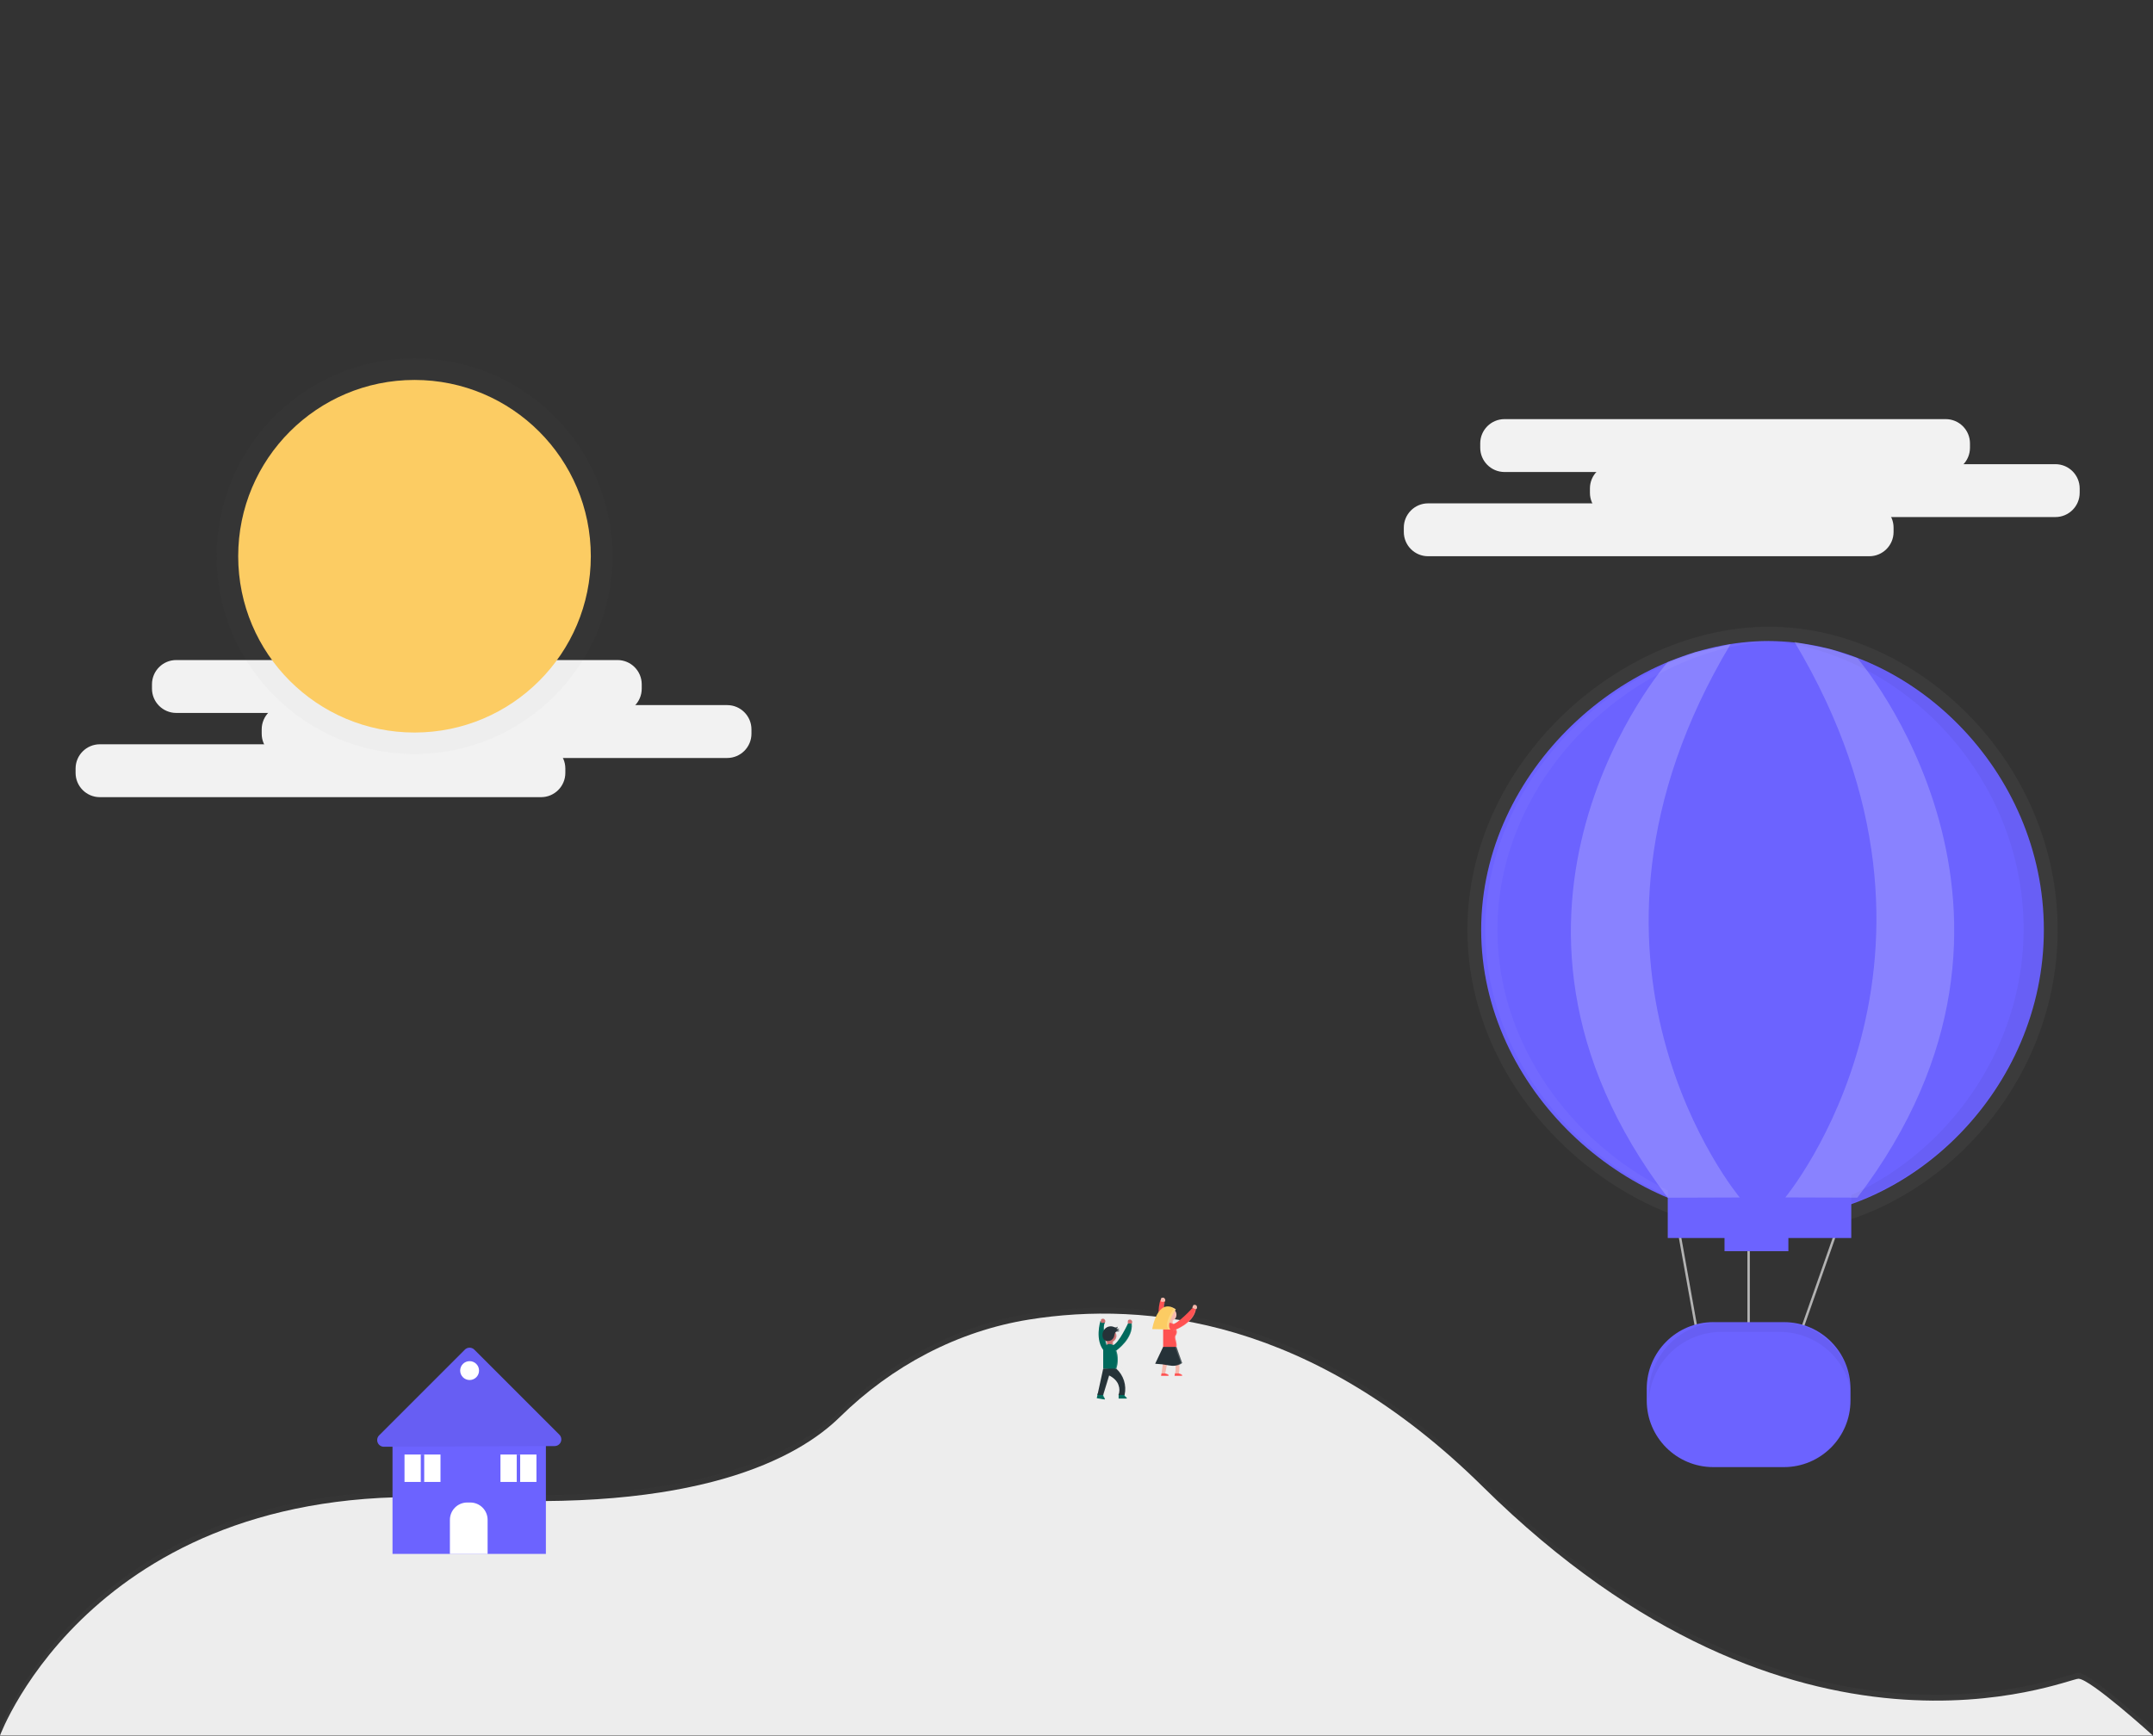 <svg width="883" height="712" viewBox="0 0 883 712" fill="none" xmlns="http://www.w3.org/2000/svg">
<rect x="0" y="0" width="883" height="712" fill="#333333" stroke="none"/>
<g clip-path="url(#clip0)">
<path d="M797.98 171.91H617.04C611.539 171.91 607.08 176.369 607.08 181.87V183.64C607.08 189.141 611.539 193.6 617.04 193.6H797.98C803.481 193.6 807.94 189.141 807.94 183.64V181.87C807.94 176.369 803.481 171.91 797.98 171.91Z" fill="#F2F2F2"/>
<path d="M842.97 190.39H662.03C656.529 190.39 652.07 194.849 652.07 200.35V202.12C652.07 207.621 656.529 212.08 662.03 212.08H842.97C848.471 212.08 852.93 207.621 852.93 202.12V200.35C852.93 194.849 848.471 190.39 842.97 190.39Z" fill="#F2F2F2"/>
<path d="M766.64 206.46H585.7C580.199 206.46 575.74 210.919 575.74 216.42V218.19C575.74 223.691 580.199 228.15 585.7 228.15H766.64C772.141 228.15 776.6 223.691 776.6 218.19V216.42C776.6 210.919 772.141 206.46 766.64 206.46Z" fill="#F2F2F2"/>
<g opacity="0.5">
<path opacity="0.5" d="M852.5 686.15C847.68 686.15 736.8 734.36 608.25 607.41C538.44 538.48 470.06 531.14 422.14 538.83C392.69 543.55 365.8 557.93 344.5 578.76C327.37 595.58 285.91 618.5 188.77 612.24C39.33 602.6 -0.04 709.46 -0.04 709.46H882.96C882.96 709.46 857.29 686.15 852.5 686.15Z" fill="url(#paint0_linear)"/>
</g>
<path d="M0 711.86C0 711.86 39.37 605 188.81 614.64C285.95 620.93 327.42 597.98 344.5 581.17C365.76 560.3 392.64 545.96 422.06 541.24C469.98 533.55 538.37 540.89 608.17 609.82C736.72 736.77 847.6 688.56 852.42 688.56C857.24 688.56 882.95 711.86 882.95 711.86H0Z" fill="#F2F2F2"/>
<path opacity="0.02" d="M0 711.86C0 711.86 39.37 605 188.81 614.64C285.95 620.93 327.42 597.98 344.5 581.17C365.76 560.3 392.64 545.96 422.06 541.24C469.98 533.55 538.37 540.89 608.17 609.82C736.72 736.77 847.6 688.56 852.42 688.56C857.24 688.56 882.95 711.86 882.95 711.86H0Z" fill="black"/>
<path d="M253.23 270.73H72.29C66.789 270.73 62.33 275.189 62.33 280.69V282.46C62.33 287.961 66.789 292.42 72.29 292.42H253.23C258.731 292.42 263.19 287.961 263.19 282.46V280.69C263.19 275.189 258.731 270.73 253.23 270.73Z" fill="#F2F2F2"/>
<path d="M298.23 289.21H117.29C111.789 289.21 107.33 293.669 107.33 299.17V300.94C107.33 306.441 111.789 310.9 117.29 310.9H298.23C303.731 310.9 308.19 306.441 308.19 300.94V299.17C308.19 293.669 303.731 289.21 298.23 289.21Z" fill="#F2F2F2"/>
<path d="M221.9 305.28H40.96C35.459 305.28 31 309.739 31 315.24V317.01C31 322.511 35.459 326.97 40.96 326.97H221.9C227.401 326.97 231.86 322.511 231.86 317.01V315.24C231.86 309.739 227.401 305.28 221.9 305.28Z" fill="#F2F2F2"/>
<g opacity="0.5">
<path opacity="0.5" d="M170 309.3C214.818 309.3 251.15 272.968 251.15 228.15C251.15 183.332 214.818 147 170 147C125.182 147 88.85 183.332 88.85 228.15C88.85 272.968 125.182 309.3 170 309.3Z" fill="url(#paint1_linear)"/>
</g>
<path d="M170 300.46C209.936 300.46 242.31 268.086 242.31 228.15C242.31 188.214 209.936 155.84 170 155.84C130.064 155.84 97.69 188.214 97.69 228.15C97.69 268.086 130.064 300.46 170 300.46Z" fill="#FCCC63"/>
<path d="M223.88 590.63H160.98V637.36H223.88V590.63Z" fill="#6C63FF"/>
<path d="M155.5 588.73L190.65 553.58C190.905 553.325 191.207 553.122 191.54 552.984C191.873 552.846 192.23 552.775 192.59 552.775C192.95 552.775 193.307 552.846 193.64 552.984C193.973 553.122 194.275 553.325 194.53 553.58L229.4 588.45C229.784 588.833 230.045 589.32 230.152 589.852C230.258 590.383 230.205 590.934 229.998 591.435C229.792 591.935 229.441 592.364 228.991 592.666C228.541 592.967 228.012 593.129 227.47 593.13L157.47 593.41C156.925 593.417 156.39 593.261 155.934 592.962C155.478 592.664 155.121 592.236 154.909 591.733C154.698 591.231 154.641 590.676 154.746 590.141C154.851 589.606 155.114 589.115 155.5 588.73V588.73Z" fill="#6C63FF"/>
<path opacity="0.05" d="M155.5 588.73L190.65 553.58C190.905 553.325 191.207 553.122 191.54 552.984C191.873 552.846 192.23 552.775 192.59 552.775C192.95 552.775 193.307 552.846 193.64 552.984C193.973 553.122 194.275 553.325 194.53 553.58L229.4 588.45C229.784 588.833 230.045 589.32 230.152 589.852C230.258 590.383 230.205 590.934 229.998 591.435C229.792 591.935 229.441 592.364 228.991 592.666C228.541 592.967 228.012 593.129 227.47 593.13L157.47 593.41C156.925 593.417 156.39 593.261 155.934 592.962C155.478 592.664 155.121 592.236 154.909 591.733C154.698 591.231 154.641 590.676 154.746 590.141C154.851 589.606 155.114 589.115 155.5 588.73V588.73Z" fill="black"/>
<path d="M191.62 616.28H192.88C194.763 616.28 196.569 617.028 197.9 618.36C199.232 619.691 199.98 621.497 199.98 623.38V637.38H184.52V623.38C184.52 621.497 185.268 619.691 186.6 618.36C187.931 617.028 189.737 616.28 191.62 616.28V616.28Z" fill="white"/>
<path d="M192.6 566.04C194.737 566.04 196.47 564.307 196.47 562.17C196.47 560.033 194.737 558.3 192.6 558.3C190.463 558.3 188.73 560.033 188.73 562.17C188.73 564.307 190.463 566.04 192.6 566.04Z" fill="white"/>
<path d="M180.66 596.6H165.9V607.84H180.66V596.6Z" fill="white"/>
<path d="M173.98 596.6H172.57V607.84H173.98V596.6Z" fill="#6C63FF"/>
<path d="M220.01 596.6H205.25V607.84H220.01V596.6Z" fill="white"/>
<path d="M213.34 596.6H211.93V607.84H213.34V596.6Z" fill="#6C63FF"/>
<g opacity="0.2">
<path opacity="0.2" d="M452.5 541.15C452.37 541.12 452.5 541.15 452.5 541.15V541.15Z" fill="url(#paint2_linear)"/>
</g>
<g opacity="0.2">
<path opacity="0.2" d="M453.95 570.19H454.07C454.095 570.181 454.117 570.164 454.132 570.143C454.148 570.122 454.158 570.096 454.16 570.07C454.168 570.03 454.168 569.99 454.16 569.95V569.85C454.06 569.61 453.83 569.29 453.7 569.01L453.64 568.86C453.634 568.793 453.634 568.727 453.64 568.66C453.64 568.66 453.64 568.6 453.64 568.57L455.8 561.48L455.85 561.31C455.85 561.31 458.6 562.49 459.31 564.85C459.719 565.995 459.74 567.242 459.37 568.4L459.32 568.52H459.37V569.82H462.37C462.58 569.72 462.3 569.46 462.02 569.2L461.95 569.13L461.77 568.94C461.719 568.882 461.675 568.818 461.64 568.75L461.59 568.63V568.56H461.5V568.45C461.875 566.713 461.79 564.908 461.253 563.214C460.716 561.519 459.747 559.995 458.44 558.79V558.79C459.163 556.632 459.163 554.298 458.44 552.14C458.72 551.94 464.17 548 464.13 542.9C464.146 542.627 464.146 542.353 464.13 542.08C464.13 542.08 464.6 541.69 464.13 540.98V540.92H464.08H463.75C463.534 540.941 463.326 541.009 463.14 541.12C463.14 541.12 462.83 542.12 463.14 542.38H463.06C463.06 542.38 459.83 549.38 457.67 550.38L457.52 550.29V549.38C457.522 549.34 457.522 549.3 457.52 549.26V549.26C457.522 549.223 457.522 549.187 457.52 549.15C457.762 549.024 457.982 548.858 458.17 548.66V548.66C458.242 548.584 458.309 548.504 458.37 548.42V548.42L458.45 548.3L458.53 548.16L458.59 548.03C458.633 547.936 458.67 547.839 458.7 547.74V547.62V547.47C458.7 547.47 458.7 547.39 458.7 547.35C458.7 547.3 458.7 547.25 458.7 547.19C458.7 546.903 458.649 546.619 458.55 546.35C458.55 546.277 458.52 546.203 458.46 546.13L458.41 546.02L458.34 545.9C458.394 545.833 458.458 545.776 458.53 545.73C458.669 545.652 458.822 545.604 458.98 545.59H459.37H459.45C459.507 545.567 459.561 545.537 459.61 545.5C459.686 545.436 459.775 545.388 459.87 545.36H459.28H459.19H459.11H459.02H458.94H458.86H458.78H458.7H458.62L458.46 545.29C458.543 545.323 458.631 545.344 458.72 545.35H459.06H459.12L459.18 545.3V545.22H459.07H459C458.864 545.238 458.726 545.238 458.59 545.22H458.3H458.17L458.05 545.17C458.214 545.23 458.396 545.222 458.554 545.148C458.713 545.073 458.835 544.939 458.895 544.775C458.955 544.611 458.947 544.429 458.872 544.271C458.798 544.112 458.664 543.99 458.5 543.93L458.61 543.86C458.725 543.761 458.797 543.621 458.81 543.47C458.824 543.407 458.824 543.343 458.81 543.28L458.74 543.34H458.68C458.491 543.473 458.261 543.537 458.03 543.52H457.95C457.746 543.468 457.548 543.394 457.36 543.3L457.19 543.24H457.14H457H456.92H456.81H456.28C455.533 543.265 454.821 543.564 454.28 544.08C454.155 544.203 454.041 544.337 453.94 544.48C453.867 543.747 454.003 543.009 454.33 542.35H454.27H454.09L454 542.52C454.047 542.279 454.139 542.048 454.27 541.84H454.21C454.343 541.691 454.416 541.499 454.416 541.3C454.416 541.101 454.343 540.909 454.21 540.76C453.74 540.05 452.87 540.6 452.87 540.6C452.8 540.831 452.753 541.069 452.73 541.31L452.59 541.25C452.43 541.79 450.65 547.99 453.59 551.95C453.586 552.033 453.586 552.117 453.59 552.2V558.88L451.59 568.04L451.2 569.77L454.01 570.23L453.95 570.19ZM454.45 548.54C454.609 548.671 454.783 548.782 454.97 548.87C454.964 548.933 454.964 548.997 454.97 549.06V549.93L454.8 550.01C454.67 549.58 454.56 549.08 454.44 548.54H454.45Z" fill="url(#paint3_linear)"/>
</g>
<path d="M464.16 542.86C464.16 542.86 464.68 542.42 464.16 541.64C463.64 540.86 462.68 541.47 462.68 541.47C462.68 541.47 462.33 542.6 462.68 542.86C463.03 543.12 464.16 542.86 464.16 542.86Z" fill="#CA7070"/>
<path d="M458.78 572.02H461.18C461.171 572.134 461.187 572.248 461.227 572.355C461.267 572.462 461.329 572.559 461.41 572.64C461.73 573.01 462.41 573.46 462.08 573.64H458.78V572.02Z" fill="#00695C"/>
<path opacity="0.2" d="M461.23 572.64C461.149 572.559 461.087 572.462 461.047 572.355C461.007 572.248 460.991 572.134 461 572.02H461.17C461.161 572.134 461.177 572.248 461.217 572.355C461.257 572.462 461.319 572.559 461.4 572.64C461.72 573.01 462.4 573.46 462.07 573.64H461.9C462.2 573.46 461.55 573.01 461.23 572.64Z" fill="white"/>
<path d="M450.22 571.53L452.5 571.93C452.438 572.197 452.474 572.477 452.6 572.72C452.85 573.23 453.4 573.89 453.07 574.03L449.82 573.5L450.22 571.53Z" fill="#00695C"/>
<path d="M451.32 541.8C451.32 541.8 448.75 549.91 453.06 554.4L454.31 553.4C454.31 553.4 451.76 544.55 453.19 542.47C450.67 541.68 451.32 541.8 451.32 541.8Z" fill="#00695C"/>
<path d="M453.1 542.51C453.1 542.51 453.62 542.07 453.1 541.29C452.58 540.51 451.62 541.12 451.62 541.12C451.62 541.12 451.27 542.25 451.62 542.51C451.97 542.77 453.1 542.51 453.1 542.51Z" fill="#CA7070"/>
<path opacity="0.2" d="M452.4 572.68C452.274 572.437 452.238 572.157 452.3 571.89L450.22 571.55L452.5 571.93C452.438 572.197 452.474 572.477 452.6 572.72C452.85 573.23 453.4 573.89 453.07 574.03H452.93C453.15 573.79 452.64 573.17 452.4 572.68Z" fill="white"/>
<path d="M455.14 552.97H455.34C455.959 552.97 456.46 552.469 456.46 551.85V550.47C456.46 549.851 455.959 549.35 455.34 549.35H455.14C454.521 549.35 454.02 549.851 454.02 550.47V551.85C454.02 552.469 454.521 552.97 455.14 552.97Z" fill="#CA7070"/>
<path opacity="0.2" d="M454.13 553.93C454.13 553.93 451.61 545.19 452.98 543.04H453.18H453.24C451.81 545.12 454.36 553.97 454.36 553.97L453.11 554.97L453 554.85L454.13 553.93Z" fill="white"/>
<path d="M455.19 550.62C456.681 550.62 457.89 549.411 457.89 547.92C457.89 546.429 456.681 545.22 455.19 545.22C453.699 545.22 452.49 546.429 452.49 547.92C452.49 549.411 453.699 550.62 455.19 550.62Z" fill="#CA7070"/>
<path opacity="0.2" d="M456.15 551.75V550.57C456.159 550.484 456.159 550.396 456.15 550.31C456.678 550.04 457.103 549.603 457.358 549.068C457.614 548.532 457.685 547.927 457.562 547.346C457.44 546.766 457.129 546.242 456.678 545.856C456.228 545.47 455.663 545.243 455.07 545.21H455.22C455.826 545.209 456.414 545.412 456.89 545.786C457.367 546.16 457.704 546.684 457.847 547.272C457.99 547.861 457.931 548.48 457.679 549.031C457.428 549.582 456.998 550.032 456.46 550.31C456.469 550.396 456.469 550.484 456.46 550.57V551.75C456.46 552.074 456.331 552.384 456.103 552.613C455.874 552.841 455.564 552.97 455.24 552.97H455.09C455.385 552.931 455.656 552.785 455.851 552.561C456.046 552.336 456.153 552.048 456.15 551.75V551.75Z" fill="white"/>
<path d="M452.45 561.38C452.45 561.38 457.66 561.97 457.85 561.38C458.666 558.977 458.666 556.373 457.85 553.97C457.85 553.615 457.78 553.264 457.644 552.937C457.509 552.609 457.31 552.312 457.059 552.061C456.808 551.81 456.511 551.611 456.183 551.476C455.856 551.34 455.505 551.27 455.15 551.27V551.27C454.434 551.27 453.747 551.554 453.241 552.061C452.734 552.567 452.45 553.254 452.45 553.97V561.38Z" fill="#00695C"/>
<path d="M452.45 561.38L450.1 572.18H452.45L454.89 564.18C454.89 564.18 457.89 565.49 458.72 568.1C459.223 569.417 459.223 570.873 458.72 572.19H461.25V572.07C461.668 570.145 461.572 568.143 460.971 566.267C460.371 564.391 459.288 562.705 457.83 561.38" fill="#263238"/>
<path opacity="0.2" d="M457.5 561.38C458.316 558.977 458.316 556.373 457.5 553.97C457.499 553.284 457.237 552.624 456.767 552.125C456.297 551.625 455.654 551.323 454.97 551.28H455.14C455.856 551.28 456.543 551.565 457.049 552.071C457.556 552.577 457.84 553.264 457.84 553.98C458.656 556.383 458.656 558.987 457.84 561.39C457.77 561.6 457.06 561.66 456.17 561.65C456.94 561.63 457.5 561.56 457.5 561.38Z" fill="white"/>
<path d="M457.89 553.93C457.89 553.93 464.89 549.05 464.16 542.87H462.6C462.6 542.87 458.85 550.97 456.46 551.76C454.07 552.55 457.89 553.93 457.89 553.93Z" fill="#00695C"/>
<g opacity="0.2">
<path opacity="0.2" d="M454.84 564.35L452.45 572.22H452.1L454.54 564.22L454.84 564.35Z" fill="white"/>
<path opacity="0.2" d="M457.5 561.42H457.85C459.308 562.745 460.391 564.431 460.991 566.307C461.592 568.183 461.688 570.185 461.27 572.11V572.23H460.92V572.11C461.338 570.185 461.242 568.183 460.641 566.307C460.041 564.431 458.958 562.745 457.5 561.42Z" fill="white"/>
</g>
<path opacity="0.2" d="M463.9 542.93H464.16C464.86 549.12 457.89 553.99 457.89 553.99L457.72 553.92C458.5 553.35 464.55 548.72 463.9 542.93Z" fill="white"/>
<path d="M457.34 546.71C457.191 547.059 457.087 547.425 457.03 547.8C456.961 548.183 456.815 548.549 456.602 548.875C456.389 549.202 456.113 549.482 455.79 549.7C455.418 549.902 455.003 550.015 454.58 550.03C454.26 550.07 453.936 550.042 453.628 549.949C453.32 549.856 453.034 549.7 452.79 549.49C452.507 549.182 452.316 548.801 452.24 548.39C452.106 547.779 452.127 547.143 452.301 546.542C452.476 545.941 452.799 545.394 453.24 544.95C453.688 544.517 454.25 544.218 454.86 544.089C455.47 543.96 456.104 544.005 456.69 544.22C456.901 544.323 457.122 544.404 457.35 544.46C457.53 544.495 457.716 544.484 457.891 544.428C458.066 544.372 458.224 544.273 458.35 544.14C458.378 544.23 458.385 544.326 458.369 544.42C458.353 544.513 458.316 544.602 458.259 544.678C458.203 544.754 458.129 544.816 458.044 544.858C457.959 544.9 457.865 544.921 457.77 544.92C457.97 545.016 458.187 545.072 458.408 545.084C458.629 545.096 458.851 545.064 459.06 544.99C458.942 545.239 458.734 545.434 458.478 545.536C458.222 545.639 457.937 545.64 457.68 545.54C458.17 545.759 458.703 545.868 459.24 545.86C459.13 545.86 458.91 546.07 458.77 546.11C458.597 546.125 458.423 546.125 458.25 546.11C458.057 546.111 457.868 546.169 457.706 546.275C457.545 546.382 457.417 546.533 457.34 546.71Z" fill="#263238"/>
<g opacity="0.2">
<path opacity="0.2" d="M457.7 544.93C457.901 545.025 458.118 545.08 458.34 545.09C458.051 545.11 457.762 545.055 457.5 544.93C457.584 544.93 457.668 544.913 457.746 544.879C457.823 544.846 457.893 544.796 457.95 544.734C458.007 544.672 458.051 544.599 458.079 544.519C458.106 544.439 458.117 544.354 458.11 544.27L458.25 544.15C458.278 544.238 458.285 544.331 458.271 544.423C458.256 544.514 458.221 544.601 458.168 544.676C458.115 544.752 458.045 544.814 457.964 544.858C457.883 544.902 457.792 544.927 457.7 544.93V544.93Z" fill="white"/>
<path opacity="0.2" d="M457.16 544.46C456.932 544.404 456.711 544.323 456.5 544.22C456.181 544.093 455.843 544.022 455.5 544.01C455.913 543.996 456.325 544.067 456.71 544.22C456.921 544.323 457.142 544.404 457.37 544.46H457.46C457.361 544.475 457.259 544.475 457.16 544.46V544.46Z" fill="white"/>
<path opacity="0.2" d="M458.5 546.11C458.64 546.11 458.86 545.86 458.97 545.86C458.433 545.868 457.9 545.759 457.41 545.54C457.521 545.584 457.64 545.608 457.76 545.61C458.204 545.779 458.676 545.86 459.15 545.85C459.04 545.85 458.82 546.06 458.68 546.1C458.561 546.119 458.439 546.119 458.32 546.1L458.5 546.11Z" fill="white"/>
<path opacity="0.2" d="M454.4 550.03C454.823 550.015 455.238 549.902 455.61 549.7C455.933 549.482 456.209 549.202 456.422 548.875C456.635 548.549 456.781 548.183 456.85 547.8C456.907 547.425 457.011 547.059 457.16 546.71C457.239 546.549 457.359 546.412 457.508 546.314C457.658 546.215 457.831 546.159 458.01 546.15H458.18C458.001 546.159 457.828 546.215 457.678 546.314C457.529 546.412 457.409 546.549 457.33 546.71C457.181 547.059 457.077 547.425 457.02 547.8C456.951 548.183 456.805 548.549 456.592 548.875C456.379 549.202 456.103 549.482 455.78 549.7C455.408 549.902 454.993 550.015 454.57 550.03H454.4Z" fill="white"/>
<path opacity="0.2" d="M457.91 545.62C458.094 545.607 458.272 545.549 458.428 545.449C458.583 545.349 458.711 545.212 458.8 545.05L459 544.99C458.905 545.194 458.749 545.364 458.554 545.476C458.359 545.589 458.134 545.639 457.91 545.62V545.62Z" fill="white"/>
</g>
<path opacity="0.2" d="M463.99 542.86C463.99 542.86 464.51 542.42 463.99 541.64C463.922 541.526 463.827 541.43 463.714 541.361C463.601 541.291 463.472 541.25 463.34 541.24C463.501 541.222 463.663 541.25 463.808 541.321C463.953 541.392 464.075 541.502 464.16 541.64C464.68 542.42 464.16 542.86 464.16 542.86C463.832 542.932 463.496 542.969 463.16 542.97C463.439 542.956 463.717 542.919 463.99 542.86Z" fill="white"/>
<path d="M475.91 533.15C475.91 533.15 473.34 541.26 477.65 545.75L478.9 544.75C478.9 544.75 476.35 535.9 477.78 533.82C475.26 533.03 475.91 533.15 475.91 533.15Z" fill="#FF5252"/>
<path d="M477.69 533.87C477.69 533.87 478.21 533.43 477.69 532.65C477.17 531.87 476.21 532.48 476.21 532.48C476.21 532.48 475.86 533.61 476.21 533.87C476.56 534.13 477.69 533.87 477.69 533.87Z" fill="#F6B9AD"/>
<path d="M479.73 544.33H479.93C480.549 544.33 481.05 543.829 481.05 543.21V541.83C481.05 541.211 480.549 540.71 479.93 540.71H479.73C479.111 540.71 478.61 541.211 478.61 541.83V543.21C478.61 543.829 479.111 544.33 479.73 544.33Z" fill="#F6B9AD"/>
<path opacity="0.2" d="M478.72 545.32C478.72 545.32 476.2 536.58 477.57 534.43H477.77H477.83C476.4 536.51 478.95 545.36 478.95 545.36L477.7 546.36L477.59 546.24L478.72 545.32Z" fill="white"/>
<path d="M479.78 541.97C481.271 541.97 482.48 540.761 482.48 539.27C482.48 537.779 481.271 536.57 479.78 536.57C478.289 536.57 477.08 537.779 477.08 539.27C477.08 540.761 478.289 541.97 479.78 541.97Z" fill="#F6B9AD"/>
<path opacity="0.2" d="M480.74 543.1V541.93C480.749 541.844 480.749 541.756 480.74 541.67C481.268 541.4 481.693 540.963 481.948 540.428C482.204 539.892 482.275 539.287 482.153 538.707C482.03 538.126 481.719 537.602 481.268 537.216C480.818 536.83 480.252 536.603 479.66 536.57H479.81C480.416 536.569 481.004 536.772 481.48 537.146C481.957 537.52 482.294 538.044 482.437 538.632C482.58 539.221 482.521 539.84 482.269 540.391C482.018 540.942 481.588 541.393 481.05 541.67C481.059 541.756 481.059 541.844 481.05 541.93V543.11C481.05 543.434 480.921 543.744 480.693 543.973C480.464 544.202 480.154 544.33 479.83 544.33H479.68C479.977 544.291 480.249 544.144 480.444 543.917C480.64 543.69 480.745 543.399 480.74 543.1V543.1Z" fill="white"/>
<path d="M477.04 552.73C477.04 552.73 482.25 553.32 482.44 552.73C483.06 550.83 481.44 548.73 482.23 547.73C482.474 547.377 482.622 546.966 482.659 546.538C482.696 546.11 482.62 545.68 482.44 545.29C482.44 544.935 482.37 544.584 482.234 544.257C482.099 543.929 481.9 543.632 481.649 543.381C481.398 543.13 481.101 542.931 480.773 542.796C480.446 542.66 480.095 542.59 479.74 542.59V542.59C479.024 542.59 478.337 542.874 477.831 543.381C477.324 543.887 477.04 544.574 477.04 545.29V552.73Z" fill="#FF5252"/>
<path opacity="0.2" d="M482.24 547.77C482.484 547.417 482.632 547.006 482.669 546.578C482.706 546.15 482.63 545.72 482.45 545.33C482.45 544.614 482.166 543.927 481.659 543.421C481.153 542.914 480.466 542.63 479.75 542.63H479.58C480.265 542.673 480.907 542.975 481.377 543.475C481.847 543.974 482.109 544.634 482.11 545.32C482.29 545.71 482.366 546.14 482.329 546.568C482.292 546.996 482.144 547.407 481.9 547.76C481.06 548.76 482.73 550.82 482.11 552.76C482.05 552.94 481.51 553.01 480.8 553.02C481.68 553.02 482.39 552.97 482.46 552.76C483.07 550.83 481.4 548.77 482.24 547.77Z" fill="white"/>
<path d="M481.33 552.56C483.339 555.737 484.121 559.538 483.53 563.25V563.37H481.91C482.235 562.026 482.235 560.624 481.91 559.28C481.602 557.714 480.726 556.318 479.45 555.36L477.88 563.36H476.37L477.88 552.56H481.33Z" fill="#F6B9AD"/>
<path d="M490.5 537.02C490.5 537.02 491.13 536.76 490.86 535.85C490.59 534.94 489.5 535.25 489.5 535.25C489.5 535.25 488.83 536.25 489.09 536.58C489.35 536.91 490.5 537.02 490.5 537.02Z" fill="#F6B9AD"/>
<path d="M481.25 545.76C481.25 545.76 489.34 543.14 490.49 537.02L488.99 536.56C488.99 536.56 482.99 543.21 480.51 543.26C478.03 543.31 481.25 545.76 481.25 545.76Z" fill="#FF5252"/>
<path opacity="0.2" d="M490.21 537.03L490.46 537.11C489.31 543.23 481.22 545.85 481.22 545.85L481.08 545.74C482.03 545.4 489.14 542.74 490.21 537.03Z" fill="white"/>
<g opacity="0.2">
<path opacity="0.2" d="M479.08 555.35L477.51 563.35H477.86L479.38 555.57C479.284 555.492 479.184 555.418 479.08 555.35V555.35Z" fill="white"/>
<path opacity="0.2" d="M481.33 552.56H480.98C482.989 555.737 483.771 559.538 483.18 563.25V563.37H483.5V563.25C484.1 559.541 483.328 555.741 481.33 552.56V552.56Z" fill="white"/>
</g>
<path opacity="0.2" d="M490.32 536.93C490.32 536.93 490.95 536.67 490.68 535.76C490.648 535.632 490.586 535.514 490.499 535.414C490.412 535.315 490.303 535.238 490.18 535.19C490.339 535.219 490.487 535.293 490.605 535.402C490.724 535.512 490.809 535.654 490.85 535.81C491.12 536.71 490.49 536.98 490.49 536.98C490.151 536.953 489.815 536.889 489.49 536.79C489.762 536.859 490.04 536.906 490.32 536.93V536.93Z" fill="white"/>
<path d="M477.04 552.44L473.76 559.36C475.677 559.455 477.585 559.685 479.47 560.05C483.1 560.74 484.83 559.05 484.83 559.05L482.5 552.44H477.04Z" fill="#263238"/>
<path d="M477.91 563.33C477.91 563.33 479.64 563.68 479.29 564.33H476.18L476.35 563.33H477.91Z" fill="#FF5252"/>
<path d="M483.44 563.33C483.44 563.33 485.17 563.68 484.82 564.33H481.71L481.88 563.33H483.44Z" fill="#FF5252"/>
<path d="M482.23 537.05C482.23 537.05 478.08 542.93 479.98 545.35L472.55 545.18C472.55 545.18 474.62 531.86 482.23 537.05Z" fill="#FCCC63"/>
<path opacity="0.2" d="M482.23 537.05C481.378 536.419 480.38 536.013 479.33 535.87C480.044 536.099 480.718 536.436 481.33 536.87C481.33 536.87 477.18 542.75 479.08 545.17L472.54 545.02V545.17L479.97 545.34C478.08 542.93 482.23 537.05 482.23 537.05Z" fill="white"/>
<path opacity="0.2" d="M482.5 552.44H481.98L484.32 559.01C483.352 559.805 482.133 560.231 480.88 560.21C482.319 560.351 483.756 559.92 484.88 559.01L482.5 552.44Z" fill="white"/>
<path opacity="0.2" d="M477.91 563.33H477.56C477.56 563.33 479.29 563.68 478.94 564.33H479.29C479.64 563.67 477.91 563.33 477.91 563.33Z" fill="white"/>
<path opacity="0.2" d="M483.44 563.33H483.09C483.09 563.33 484.82 563.68 484.47 564.33H484.82C485.17 563.67 483.44 563.33 483.44 563.33Z" fill="white"/>
<path d="M696.26 547.93L686.62 494.09L717.15 492.6V547.93H738.04L758.93 488.47" stroke="#B3B3B3" stroke-miterlimit="10"/>
<path d="M731.63 542.3H702.67C687.593 542.3 675.37 554.523 675.37 569.6V574.46C675.37 589.537 687.593 601.76 702.67 601.76H731.63C746.707 601.76 758.93 589.537 758.93 574.46V569.6C758.93 554.523 746.707 542.3 731.63 542.3Z" fill="#6C63FF"/>
<path opacity="0.05" d="M730.01 542.3H705.91C698.032 542.324 690.484 545.464 684.914 551.034C679.344 556.604 676.204 564.152 676.18 572.03V572.03C676.18 572.71 676.18 573.37 676.26 574.03C676.79 566.52 680.141 559.489 685.641 554.347C691.14 549.205 698.381 546.334 705.91 546.31H730.01C737.539 546.334 744.779 549.205 750.279 554.347C755.779 559.489 759.13 566.52 759.66 574.03C759.66 573.37 759.74 572.7 759.74 572.03C759.716 564.152 756.576 556.604 751.006 551.034C745.436 545.464 737.888 542.324 730.01 542.3V542.3Z" fill="black"/>
<path d="M843.91 381.39C843.91 450.05 786.55 505.71 725.48 505.71C664.41 505.71 601.82 450.05 601.82 381.39C601.82 312.73 664.41 257.07 725.49 257.07C786.57 257.07 843.91 312.73 843.91 381.39Z" fill="url(#paint4_linear)"/>
<path d="M838.24 381.39C838.24 446.84 783.57 499.89 725.35 499.89C667.13 499.89 607.47 446.84 607.47 381.39C607.47 315.94 667.15 262.93 725.36 262.93C783.57 262.93 838.24 315.93 838.24 381.39Z" fill="#6C63FF"/>
<path d="M733.46 504.05H707.27V513.2H733.46V504.05Z" fill="#6C63FF"/>
<g opacity="0.2">
<path opacity="0.2" d="M725.36 262.48C723.97 262.48 722.59 262.48 721.2 262.58C777.83 265.03 829.93 317.09 829.93 380.98C829.93 444.87 777.83 496.93 721.24 499.38C722.63 499.44 724.02 499.48 725.4 499.48C783.61 499.48 838.29 446.43 838.29 380.98C838.29 315.53 783.57 262.48 725.36 262.48Z" fill="black"/>
</g>
<g opacity="0.2">
<path opacity="0.2" d="M614.14 381.39C614.14 316.88 672.14 264.39 729.52 262.93C728.69 262.93 727.86 262.93 727.03 262.93C668.82 262.93 609.15 315.98 609.15 381.43C609.15 446.88 668.81 499.93 727.02 499.93C727.85 499.93 728.68 499.93 729.51 499.93C672.11 498.37 614.14 445.93 614.14 381.39Z" fill="white"/>
</g>
<path d="M759.25 483.26H683.99V507.79H759.25V483.26Z" fill="#6C63FF"/>
<path opacity="0.2" d="M683.99 271.52C683.99 271.52 594.6 373.7 683.99 491.26L713.51 491.16C713.51 491.16 632.02 394.04 709.77 264.16L695.24 267.47L683.99 271.52Z" fill="white"/>
<path opacity="0.2" d="M761.74 269.93C761.74 269.93 851.13 373.67 761.74 491.23L732.22 491.13C732.22 491.13 813.71 393.13 735.96 263.28L750.51 266.19L761.74 269.93Z" fill="white"/>
</g>
<defs>
<linearGradient id="paint0_linear" x1="441.5" y1="709.45" x2="441.5" y2="536.39" gradientUnits="userSpaceOnUse">
<stop stop-color="#808080" stop-opacity="0.25"/>
<stop offset="0.54" stop-color="#808080" stop-opacity="0.12"/>
<stop offset="1" stop-color="#808080" stop-opacity="0.1"/>
</linearGradient>
<linearGradient id="paint1_linear" x1="32428.7" y1="26488.3" x2="32428.7" y2="147" gradientUnits="userSpaceOnUse">
<stop stop-color="#808080" stop-opacity="0.25"/>
<stop offset="0.54" stop-color="#808080" stop-opacity="0.12"/>
<stop offset="1" stop-color="#808080" stop-opacity="0.1"/>
</linearGradient>
<linearGradient id="paint2_linear" x1="2531.6" y1="549.607" x2="2531.6" y2="549.606" gradientUnits="userSpaceOnUse">
<stop stop-color="#808080" stop-opacity="0.25"/>
<stop offset="0.54" stop-color="#808080" stop-opacity="0.12"/>
<stop offset="1" stop-color="#808080" stop-opacity="0.1"/>
</linearGradient>
<linearGradient id="paint3_linear" x1="-34745.1" y1="20357.9" x2="-34745.1" y2="19466.8" gradientUnits="userSpaceOnUse">
<stop stop-color="#808080" stop-opacity="0.25"/>
<stop offset="0.54" stop-color="#808080" stop-opacity="0.12"/>
<stop offset="1" stop-color="#808080" stop-opacity="0.1"/>
</linearGradient>
<linearGradient id="paint4_linear" x1="221056" y1="112836" x2="221056" y2="51014.4" gradientUnits="userSpaceOnUse">
<stop stop-color="#808080" stop-opacity="0.25"/>
<stop offset="0.54" stop-color="#808080" stop-opacity="0.12"/>
<stop offset="1" stop-color="#808080" stop-opacity="0.1"/>
</linearGradient>
<clipPath id="clip0">
<rect width="883" height="711.86" fill="white"/>
</clipPath>
</defs>
</svg>
